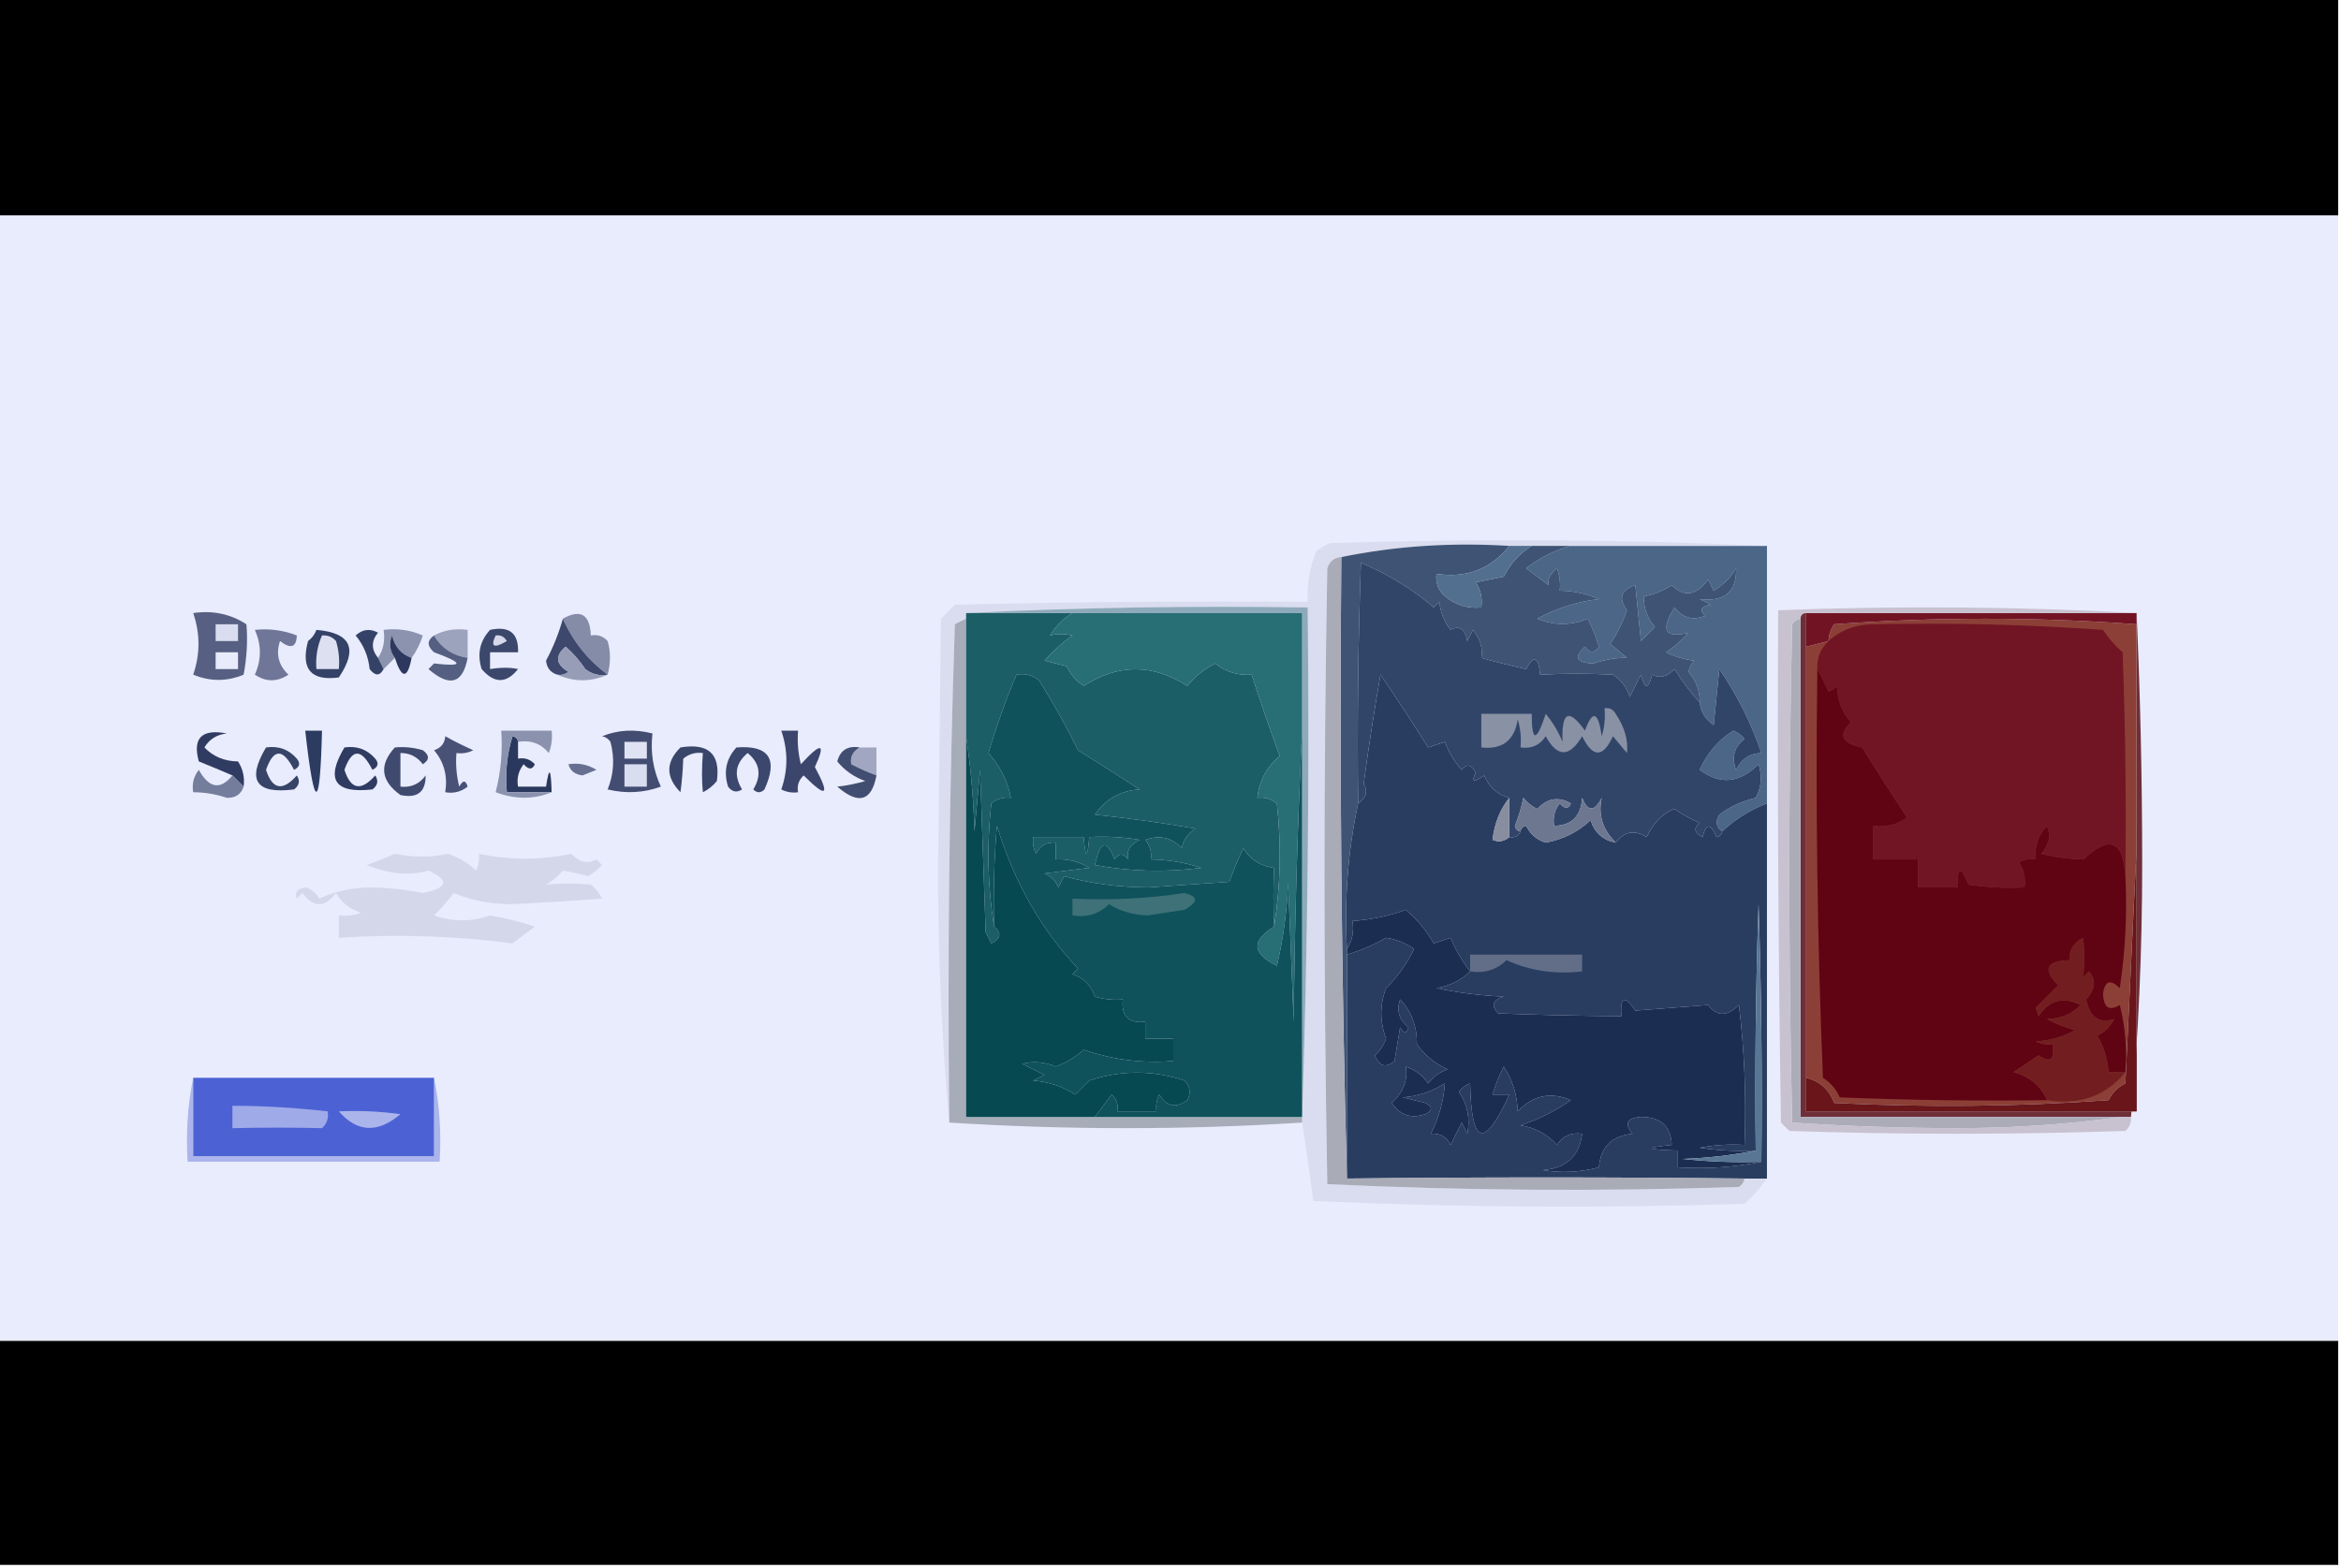 <?xml version="1.0" encoding="UTF-8"?>
<!DOCTYPE svg PUBLIC "-//W3C//DTD SVG 1.1//EN" "http://www.w3.org/Graphics/SVG/1.1/DTD/svg11.dtd">
<svg xmlns="http://www.w3.org/2000/svg" version="1.1" width="418px" height="280px" style="shape-rendering:geometricPrecision; text-rendering:geometricPrecision; image-rendering:optimizeQuality; fill-rule:evenodd; clip-rule:evenodd" xmlns:xlink="http://www.w3.org/1999/xlink">
<g><path style="opacity:1" fill="#000000" d="M -0.5,-0.5 C 138.833,-0.5 278.167,-0.5 417.5,-0.5C 417.5,12.5 417.5,25.5 417.5,38.5C 278.167,38.5 138.833,38.5 -0.5,38.5C -0.5,25.5 -0.5,12.5 -0.5,-0.5 Z"/></g>
<g><path style="opacity:1" fill="#e9ecfd" d="M -0.5,38.5 C 138.833,38.5 278.167,38.5 417.5,38.5C 417.5,105.5 417.5,172.5 417.5,239.5C 278.167,239.5 138.833,239.5 -0.5,239.5C -0.5,172.5 -0.5,105.5 -0.5,38.5 Z"/></g>
<g><path style="opacity:1" fill="#4b6687" d="M 280.5,97.5 C 292.167,97.5 303.833,97.5 315.5,97.5C 315.5,112.833 315.5,128.167 315.5,143.5C 312.497,144.666 309.83,146.333 307.5,148.5C 306.427,147.749 306.26,146.749 307,145.5C 308.916,144.072 311.083,143.072 313.5,142.5C 314.52,140.568 314.687,138.568 314,136.5C 310.621,139.878 307.121,140.212 303.5,137.5C 304.781,134.553 306.781,132.219 309.5,130.5C 310.308,130.808 310.975,131.308 311.5,132C 309.637,133.418 309.137,135.251 310,137.5C 310.908,135.561 312.408,134.561 314.5,134.5C 312.747,129.26 310.247,124.26 307,119.5C 306.667,122.833 306.333,126.167 306,129.5C 304.519,128.529 303.685,127.196 303.5,125.5C 303.551,123.43 302.885,121.597 301.5,120C 301.645,119.228 301.978,118.561 302.5,118C 300.744,117.798 299.078,117.298 297.5,116.5C 298.981,115.52 300.315,114.353 301.5,113C 297.266,114.076 296.433,112.576 299,108.5C 300.418,110.363 302.251,110.863 304.5,110C 303.366,108.984 303.699,108.317 305.5,108C 304.833,107.667 304.167,107.333 303.5,107C 307.945,107.542 310.112,105.709 310,101.5C 309,103.167 307.667,104.5 306,105.5C 305.667,104.833 305.333,104.167 305,103.5C 302.88,106.386 300.713,106.719 298.5,104.5C 296.944,105.547 295.277,106.214 293.5,106.5C 293.472,108.582 294.139,110.416 295.5,112C 294.667,112.833 293.833,113.667 293,114.5C 292.667,111.167 292.333,107.833 292,104.5C 289.432,105.38 288.932,106.88 290.5,109C 289.764,111.139 288.764,113.139 287.5,115C 288.5,115.833 289.5,116.667 290.5,117.5C 288.686,117.445 286.686,117.779 284.5,118.5C 281.435,118.382 280.935,117.382 283,115.5C 283.893,116.711 284.726,116.711 285.5,115.5C 284.985,113.775 284.318,112.108 283.5,110.5C 280.506,111.748 277.506,111.748 274.5,110.5C 277.93,108.634 281.597,107.468 285.5,107C 283.26,106.023 280.927,105.523 278.5,105.5C 278.657,104.127 278.49,102.793 278,101.5C 276.796,102.471 276.296,103.471 276.5,104.5C 275.167,103.5 273.833,102.5 272.5,101.5C 274.991,99.588 277.658,98.254 280.5,97.5 Z"/></g>
<g><path style="opacity:1" fill="#daddef" d="M 315.5,97.5 C 303.833,97.5 292.167,97.5 280.5,97.5C 278.167,97.5 275.833,97.5 273.5,97.5C 272.167,97.5 270.833,97.5 269.5,97.5C 259.111,96.859 249.111,97.526 239.5,99.5C 238.25,99.577 237.417,100.244 237,101.5C 236.333,138.167 236.333,174.833 237,211.5C 261.428,212.661 285.928,212.827 310.5,212C 311.056,211.617 311.389,211.117 311.5,210.5C 312.833,210.5 314.167,210.5 315.5,210.5C 314.375,212.129 313.041,213.629 311.5,215C 285.827,215.833 260.16,215.666 234.5,214.5C 233.883,209.701 233.216,205.034 232.5,200.5C 232.5,200.167 232.5,199.833 232.5,199.5C 233.498,169.338 233.831,139.005 233.5,108.5C 212.993,108.17 192.66,108.503 172.5,109.5C 172.5,109.833 172.5,110.167 172.5,110.5C 171.85,110.804 171.183,111.137 170.5,111.5C 169.5,141.159 169.167,170.826 169.5,200.5C 168.167,185.849 167.501,170.849 167.5,155.5C 167.667,140.5 167.833,125.5 168,110.5C 168.833,109.667 169.667,108.833 170.5,108C 191.497,107.5 212.497,107.333 233.5,107.5C 233.351,104.393 233.851,101.393 235,98.5C 235.75,97.874 236.584,97.374 237.5,97C 263.67,96.17 289.67,96.337 315.5,97.5 Z"/></g>
<g><path style="opacity:1" fill="#3f5475" d="M 269.5,97.5 C 266.215,101.634 261.882,103.301 256.5,102.5C 256.33,103.822 256.663,104.989 257.5,106C 259.441,107.903 261.774,108.736 264.5,108.5C 264.714,106.856 264.38,105.356 263.5,104C 265.167,103.667 266.833,103.333 268.5,103C 269.692,100.645 271.359,98.812 273.5,97.5C 275.833,97.5 278.167,97.5 280.5,97.5C 277.658,98.254 274.991,99.588 272.5,101.5C 273.833,102.5 275.167,103.5 276.5,104.5C 276.296,103.471 276.796,102.471 278,101.5C 278.49,102.793 278.657,104.127 278.5,105.5C 280.927,105.523 283.26,106.023 285.5,107C 281.597,107.468 277.93,108.634 274.5,110.5C 277.506,111.748 280.506,111.748 283.5,110.5C 284.318,112.108 284.985,113.775 285.5,115.5C 284.726,116.711 283.893,116.711 283,115.5C 280.935,117.382 281.435,118.382 284.5,118.5C 286.686,117.779 288.686,117.445 290.5,117.5C 289.5,116.667 288.5,115.833 287.5,115C 288.764,113.139 289.764,111.139 290.5,109C 288.932,106.88 289.432,105.38 292,104.5C 292.333,107.833 292.667,111.167 293,114.5C 293.833,113.667 294.667,112.833 295.5,112C 294.139,110.416 293.472,108.582 293.5,106.5C 295.277,106.214 296.944,105.547 298.5,104.5C 300.713,106.719 302.88,106.386 305,103.5C 305.333,104.167 305.667,104.833 306,105.5C 307.667,104.5 309,103.167 310,101.5C 310.112,105.709 307.945,107.542 303.5,107C 304.167,107.333 304.833,107.667 305.5,108C 303.699,108.317 303.366,108.984 304.5,110C 302.251,110.863 300.418,110.363 299,108.5C 296.433,112.576 297.266,114.076 301.5,113C 300.315,114.353 298.981,115.52 297.5,116.5C 299.078,117.298 300.744,117.798 302.5,118C 301.978,118.561 301.645,119.228 301.5,120C 302.885,121.597 303.551,123.43 303.5,125.5C 301.863,123.684 300.363,121.684 299,119.5C 297.676,120.88 296.343,121.214 295,120.5C 294.333,123.167 293.667,123.167 293,120.5C 292.333,121.833 291.667,123.167 291,124.5C 290.477,122.777 289.477,121.444 288,120.5C 283.664,120.276 279.331,120.276 275,120.5C 274.717,117.258 273.883,116.924 272.5,119.5C 269.823,118.926 267.157,118.259 264.5,117.5C 264.81,115.799 264.31,114.132 263,112.5C 262.667,113.167 262.333,113.833 262,114.5C 261.558,112.321 260.558,111.655 259,112.5C 257.883,111.051 257.216,109.384 257,107.5C 256.667,107.833 256.333,108.167 256,108.5C 252.404,105.359 248.071,102.692 243,100.5C 242.5,114.829 242.333,129.163 242.5,143.5C 240.688,152.011 240.021,160.678 240.5,169.5C 240.5,169.833 240.5,170.167 240.5,170.5C 240.5,183.833 240.5,197.167 240.5,210.5C 239.502,173.67 239.168,136.67 239.5,99.5C 249.111,97.526 259.111,96.859 269.5,97.5 Z"/></g>
<g><path style="opacity:1" fill="#526f8f" d="M 269.5,97.5 C 270.833,97.5 272.167,97.5 273.5,97.5C 271.359,98.812 269.692,100.645 268.5,103C 266.833,103.333 265.167,103.667 263.5,104C 264.38,105.356 264.714,106.856 264.5,108.5C 261.774,108.736 259.441,107.903 257.5,106C 256.663,104.989 256.33,103.822 256.5,102.5C 261.882,103.301 266.215,101.634 269.5,97.5 Z"/></g>
<g><path style="opacity:1" fill="#8c93af" d="M 73.5,117.5 C 71.665,116.878 70.498,115.544 70,113.5C 69.421,114.928 69.588,116.262 70.5,117.5C 69.833,118.167 69.167,118.833 68.5,119.5C 68.167,118.833 67.833,118.167 67.5,117.5C 68.451,116.081 68.784,114.415 68.5,112.5C 70.924,112.192 73.257,112.526 75.5,113.5C 75.006,115.026 74.339,116.359 73.5,117.5 Z"/></g>
<g><path style="opacity:1" fill="#a7acb9" d="M 172.5,110.5 C 172.5,117.5 172.5,124.5 172.5,131.5C 172.5,154.167 172.5,176.833 172.5,199.5C 180.167,199.5 187.833,199.5 195.5,199.5C 207.833,199.5 220.167,199.5 232.5,199.5C 232.5,199.833 232.5,200.167 232.5,200.5C 211.5,201.833 190.5,201.833 169.5,200.5C 169.167,170.826 169.5,141.159 170.5,111.5C 171.183,111.137 171.85,110.804 172.5,110.5 Z"/></g>
<g><path style="opacity:1" fill="#354267" d="M 56.5,112.5 C 62.643,113.026 63.976,115.86 60.5,121C 55.504,121.664 53.67,119.498 55,114.5C 55.717,113.956 56.217,113.289 56.5,112.5 Z"/></g>
<g><path style="opacity:1" fill="#354267" d="M 67.5,117.5 C 67.833,118.167 68.167,118.833 68.5,119.5C 67.811,120.774 66.977,120.774 66,119.5C 65.767,117.22 64.934,115.22 63.5,113.5C 64.723,112.386 66.056,112.219 67.5,113C 66.272,114.49 66.272,115.99 67.5,117.5 Z"/></g>
<g><path style="opacity:1" fill="#dde0f1" d="M 57.5,113.5 C 58.496,113.414 59.329,113.748 60,114.5C 60.493,116.134 60.66,117.801 60.5,119.5C 59.167,119.5 57.833,119.5 56.5,119.5C 56.325,117.379 56.659,115.379 57.5,113.5 Z"/></g>
<g><path style="opacity:1" fill="#9ca3bc" d="M 77.5,113.5 C 79.265,112.539 81.265,112.205 83.5,112.5C 83.5,114.167 83.5,115.833 83.5,117.5C 80.809,117.067 78.809,115.733 77.5,113.5 Z"/></g>
<g><path style="opacity:1" fill="#3b476b" d="M 87.5,112.5 C 90.95,111.756 92.616,113.09 92.5,116.5C 90.833,116.5 89.167,116.5 87.5,116.5C 87.5,117.5 87.5,118.5 87.5,119.5C 89.446,119.193 91.112,119.193 92.5,119.5C 90.423,122.119 88.257,122.119 86,119.5C 85.167,116.829 85.667,114.496 87.5,112.5 Z"/></g>
<g><path style="opacity:1" fill="#d5d8eb" d="M 88.5,113.5 C 89.376,113.369 90.043,113.702 90.5,114.5C 88.192,115.873 87.525,115.54 88.5,113.5 Z"/></g>
<g><path style="opacity:1" fill="#848ca8" d="M 100.5,110.5 C 103.676,108.727 105.343,109.727 105.5,113.5C 106.675,113.281 107.675,113.614 108.5,114.5C 109.053,116.384 109.053,118.384 108.5,120.5C 104.956,117.869 102.29,114.536 100.5,110.5 Z"/></g>
<g><path style="opacity:1" fill="#2e385f" d="M 73.5,117.5 C 72.754,121.31 71.754,121.31 70.5,117.5C 69.588,116.262 69.421,114.928 70,113.5C 70.498,115.544 71.665,116.878 73.5,117.5 Z"/></g>
<g><path style="opacity:1" fill="#1c5e66" d="M 172.5,109.5 C 178.833,109.5 185.167,109.5 191.5,109.5C 189.882,110.451 188.549,111.784 187.5,113.5C 188.664,113.165 189.997,113.165 191.5,113.5C 189.684,114.815 188.017,116.315 186.5,118C 187.833,118.333 189.167,118.667 190.5,119C 191.155,120.487 192.155,121.653 193.5,122.5C 199.651,118.551 205.818,118.551 212,122.5C 213.37,120.797 215.036,119.464 217,118.5C 218.879,120.013 221.046,120.679 223.5,120.5C 225.058,125.341 226.725,130.174 228.5,135C 226.185,136.986 224.852,139.486 224.5,142.5C 225.822,142.33 226.989,142.663 228,143.5C 228.822,151.012 228.655,158.345 227.5,165.5C 227.342,161.788 227.342,158.288 227.5,155C 225.075,154.707 223.242,153.541 222,151.5C 221.069,153.459 220.236,155.459 219.5,157.5C 214.667,157.833 209.833,158.167 205,158.5C 199.75,158.47 194.75,157.804 190,156.5C 189.667,157.167 189.333,157.833 189,158.5C 188.5,157.333 187.667,156.5 186.5,156C 189.167,155.667 191.833,155.333 194.5,155C 192.655,153.872 190.655,153.372 188.5,153.5C 188.5,152.5 188.5,151.5 188.5,150.5C 186.876,150.36 185.71,151.027 185,152.5C 184.517,151.552 184.351,150.552 184.5,149.5C 187.5,149.5 190.5,149.5 193.5,149.5C 193.833,153.5 194.167,153.5 194.5,149.5C 197.518,149.335 200.518,149.502 203.5,150C 201.726,150.881 201.06,152.047 201.5,153.5C 200.575,152.359 199.741,152.359 199,153.5C 197.619,149.812 196.452,150.145 195.5,154.5C 201.807,155.664 208.141,155.831 214.5,155C 211.568,154.047 208.568,153.547 205.5,153.5C 205.67,152.178 205.337,151.011 204.5,150C 207.063,149.082 209.23,149.582 211,151.5C 211.318,149.939 212.151,148.772 213.5,148C 207.549,146.968 201.549,146.135 195.5,145.5C 197.432,142.701 200.098,141.201 203.5,141C 199.807,138.627 196.141,136.294 192.5,134C 190.4,129.726 188.067,125.559 185.5,121.5C 184.311,120.571 182.978,120.238 181.5,120.5C 179.588,125.015 177.921,129.682 176.5,134.5C 178.584,136.845 179.917,139.511 180.5,142.5C 179.178,142.33 178.011,142.663 177,143.5C 176.178,151.012 176.345,158.345 177.5,165.5C 178.895,166.648 178.728,167.648 177,168.5C 176.667,167.833 176.333,167.167 176,166.5C 175.667,156.833 175.333,147.167 175,137.5C 174.667,141.167 174.333,144.833 174,148.5C 173.827,142.652 173.327,136.985 172.5,131.5C 172.5,124.5 172.5,117.5 172.5,110.5C 172.5,110.167 172.5,109.833 172.5,109.5 Z"/></g>
<g><path style="opacity:1" fill="#576082" d="M 34.5,109.5 C 38.007,108.994 41.174,109.66 44,111.5C 44.247,114.395 44.08,117.395 43.5,120.5C 40.506,121.748 37.506,121.748 34.5,120.5C 35.751,116.836 35.751,113.169 34.5,109.5 Z"/></g>
<g><path style="opacity:1" fill="#e8ebfb" d="M 38.5,116.5 C 39.833,116.5 41.167,116.5 42.5,116.5C 42.5,117.5 42.5,118.5 42.5,119.5C 41.167,119.5 39.833,119.5 38.5,119.5C 38.5,118.5 38.5,117.5 38.5,116.5 Z"/></g>
<g><path style="opacity:1" fill="#d9ddef" d="M 38.5,111.5 C 39.833,111.5 41.167,111.5 42.5,111.5C 42.5,112.5 42.5,113.5 42.5,114.5C 41.167,114.5 39.833,114.5 38.5,114.5C 38.5,113.5 38.5,112.5 38.5,111.5 Z"/></g>
<g><path style="opacity:1" fill="#3d486c" d="M 100.5,110.5 C 102.29,114.536 104.956,117.869 108.5,120.5C 107.022,120.762 105.689,120.429 104.5,119.5C 103.52,118.019 102.353,116.685 101,115.5C 99.049,117.137 99.216,118.637 101.5,120C 100.906,120.464 100.239,120.631 99.5,120.5C 98.305,120.134 97.639,119.301 97.5,118C 98.811,115.538 99.811,113.038 100.5,110.5 Z"/></g>
<g><path style="opacity:1" fill="#979db7" d="M 108.5,120.5 C 105.5,121.833 102.5,121.833 99.5,120.5C 100.239,120.631 100.906,120.464 101.5,120C 99.216,118.637 99.049,117.137 101,115.5C 102.353,116.685 103.52,118.019 104.5,119.5C 105.689,120.429 107.022,120.762 108.5,120.5 Z"/></g>
<g><path style="opacity:1" fill="#6f7697" d="M 45.5,112.5 C 48.119,112.232 50.619,112.565 53,113.5C 52.919,115.638 51.919,115.971 50,114.5C 49.221,116.807 49.721,118.807 51.5,120.5C 49.5,121.833 47.5,121.833 45.5,120.5C 46.703,117.84 46.703,115.173 45.5,112.5 Z"/></g>
<g><path style="opacity:1" fill="#555f81" d="M 77.5,113.5 C 78.809,115.733 80.809,117.067 83.5,117.5C 82.633,122.12 80.299,122.786 76.5,119.5C 76.833,119.167 77.167,118.833 77.5,118.5C 82.838,119.13 82.838,118.464 77.5,116.5C 76.224,115.386 76.224,114.386 77.5,113.5 Z"/></g>
<g><path style="opacity:1" fill="#293d60" d="M 269.5,142.5 C 267.846,144.56 266.846,147.06 266.5,150C 267.577,150.47 268.577,150.303 269.5,149.5C 270.492,149.672 271.158,149.338 271.5,148.5C 271.56,147.957 271.893,147.624 272.5,147.5C 273.249,149.012 274.416,150.012 276,150.5C 279.12,149.915 281.787,148.581 284,146.5C 284.748,148.751 286.248,150.084 288.5,150.5C 290.023,148.49 291.856,148.156 294,149.5C 295.341,146.813 297.007,145.147 299,144.5C 300.419,145.46 301.919,146.293 303.5,147C 302.346,147.914 302.513,148.747 304,149.5C 304.626,147.009 305.459,147.009 306.5,149.5C 307.107,149.376 307.44,149.043 307.5,148.5C 309.83,146.333 312.497,144.666 315.5,143.5C 315.5,165.833 315.5,188.167 315.5,210.5C 314.167,210.5 312.833,210.5 311.5,210.5C 287.917,210.235 264.25,210.235 240.5,210.5C 240.5,197.167 240.5,183.833 240.5,170.5C 242.963,169.767 245.297,168.767 247.5,167.5C 249.33,167.776 250.997,168.443 252.5,169.5C 251.221,172.112 249.555,174.445 247.5,176.5C 246.351,179.478 246.351,182.478 247.5,185.5C 247.081,186.672 246.415,187.672 245.5,188.5C 246.289,190.488 247.455,190.821 249,189.5C 249.333,187.5 249.667,185.5 250,183.5C 250.654,184.696 251.154,184.696 251.5,183.5C 249.816,182.146 249.316,180.479 250,178.5C 252.046,180.7 253.046,183.367 253,186.5C 254.423,188.504 256.256,190.004 258.5,191C 257.069,191.465 255.903,192.299 255,193.5C 254.009,192.061 252.676,191.061 251,190.5C 251.423,192.876 250.589,195.043 248.5,197C 249.967,199.186 251.967,199.852 254.5,199C 255.833,198.333 255.833,197.667 254.5,197C 253.167,196.667 251.833,196.333 250.5,196C 253.119,195.816 255.619,194.983 258,193.5C 257.764,196.646 256.931,199.646 255.5,202.5C 257.124,202.36 258.29,203.027 259,204.5C 259.667,203.167 260.333,201.833 261,200.5C 261.333,201.167 261.667,201.833 262,202.5C 262.537,199.813 262.037,197.313 260.5,195C 261.025,194.308 261.692,193.808 262.5,193.5C 262.716,204.629 265.049,205.295 269.5,195.5C 268.5,195.5 267.5,195.5 266.5,195.5C 267.015,193.775 267.682,192.108 268.5,190.5C 270.071,192.882 270.904,195.549 271,198.5C 273.709,195.632 276.876,194.965 280.5,196.5C 277.693,198.446 274.693,199.946 271.5,201C 274.133,201.423 276.299,202.59 278,204.5C 279.049,202.893 280.549,202.227 282.5,202.5C 282.015,206.481 279.681,208.648 275.5,209C 278.868,209.543 282.201,209.376 285.5,208.5C 285.78,204.887 287.78,202.887 291.5,202.5C 289.973,200.67 290.473,199.67 293,199.5C 296.515,199.484 298.349,201.15 298.5,204.5C 293.5,205.003 293.833,205.336 299.5,205.5C 299.5,206.5 299.5,207.5 299.5,208.5C 304.695,208.821 309.695,208.487 314.5,207.5C 314.667,192.163 314.5,176.83 314,161.5C 313.5,176.163 313.333,190.83 313.5,205.5C 310.15,205.665 306.817,205.498 303.5,205C 306.146,204.503 308.813,204.336 311.5,204.5C 311.831,196.14 311.498,187.807 310.5,179.5C 308.405,181.589 306.572,181.589 305,179.5C 300.667,179.833 296.333,180.167 292,180.5C 290.092,177.668 289.259,178.001 289.5,181.5C 282.152,181.449 274.818,181.283 267.5,181C 266.185,179.605 266.519,178.605 268.5,178C 264.459,177.827 260.459,177.327 256.5,176.5C 258.975,176.036 260.975,175.036 262.5,173.5C 261.108,171.727 259.941,169.727 259,167.5C 258,167.833 257,168.167 256,168.5C 254.68,166.183 253.014,164.183 251,162.5C 248.219,163.555 245.052,164.221 241.5,164.5C 241.784,166.415 241.451,168.081 240.5,169.5C 240.021,160.678 240.688,152.011 242.5,143.5C 243.954,142.48 244.287,141.313 243.5,140C 244.317,133.77 245.317,127.27 246.5,120.5C 249.425,124.774 252.258,129.107 255,133.5C 256,133.167 257,132.833 258,132.5C 258.684,134.359 259.684,136.026 261,137.5C 261.914,136.346 262.747,136.513 263.5,138C 262.66,139.666 263.16,139.833 265,138.5C 265.907,140.609 267.407,141.942 269.5,142.5 Z"/></g>
<g><path style="opacity:1" fill="#8eaaba" d="M 172.5,109.5 C 192.66,108.503 212.993,108.17 233.5,108.5C 233.831,139.005 233.498,169.338 232.5,199.5C 232.5,176.5 232.5,153.5 232.5,130.5C 232.5,123.5 232.5,116.5 232.5,109.5C 218.833,109.5 205.167,109.5 191.5,109.5C 185.167,109.5 178.833,109.5 172.5,109.5 Z"/></g>
<g><path style="opacity:1" fill="#2c3c61" d="M 54.5,130.5 C 55.5,130.5 56.5,130.5 57.5,130.5C 57.137,145.059 56.137,145.059 54.5,130.5 Z"/></g>
<g><path style="opacity:1" fill="#29385c" d="M 92.5,132.5 C 92.5,133.5 92.5,134.5 92.5,135.5C 93.675,135.281 94.675,135.614 95.5,136.5C 95.062,137.506 94.396,137.506 93.5,136.5C 92.571,137.689 92.238,139.022 92.5,140.5C 94.167,140.5 95.833,140.5 97.5,140.5C 98.045,136.828 98.378,137.162 98.5,141.5C 95.833,141.5 93.167,141.5 90.5,141.5C 90.18,138.102 90.513,134.768 91.5,131.5C 92.107,131.624 92.44,131.957 92.5,132.5 Z"/></g>
<g><path style="opacity:1" fill="#424d71" d="M 107.5,131.5 C 110.304,130.362 113.304,130.195 116.5,131C 116.114,134.345 116.614,137.511 118,140.5C 114.927,141.617 111.76,141.784 108.5,141C 109.61,138.263 109.777,135.429 109,132.5C 108.617,131.944 108.117,131.611 107.5,131.5 Z"/></g>
<g><path style="opacity:1" fill="#314569" d="M 303.5,125.5 C 303.685,127.196 304.519,128.529 306,129.5C 306.333,126.167 306.667,122.833 307,119.5C 310.247,124.26 312.747,129.26 314.5,134.5C 312.408,134.561 310.908,135.561 310,137.5C 309.137,135.251 309.637,133.418 311.5,132C 310.975,131.308 310.308,130.808 309.5,130.5C 306.781,132.219 304.781,134.553 303.5,137.5C 307.121,140.212 310.621,139.878 314,136.5C 314.687,138.568 314.52,140.568 313.5,142.5C 311.083,143.072 308.916,144.072 307,145.5C 306.26,146.749 306.427,147.749 307.5,148.5C 307.44,149.043 307.107,149.376 306.5,149.5C 305.459,147.009 304.626,147.009 304,149.5C 302.513,148.747 302.346,147.914 303.5,147C 301.919,146.293 300.419,145.46 299,144.5C 297.007,145.147 295.341,146.813 294,149.5C 291.856,148.156 290.023,148.49 288.5,150.5C 286.148,148.171 285.315,145.505 286,142.5C 284.684,145.028 283.517,145.028 282.5,142.5C 282.302,145.785 280.635,147.452 277.5,147.5C 277.238,146.022 277.571,144.689 278.5,143.5C 279.396,144.506 280.062,144.506 280.5,143.5C 278.276,142.22 276.276,142.553 274.5,144.5C 273.522,144.023 272.689,143.357 272,142.5C 271.654,144.218 271.154,145.885 270.5,147.5C 270.624,148.107 270.957,148.44 271.5,148.5C 271.158,149.338 270.492,149.672 269.5,149.5C 269.5,147.167 269.5,144.833 269.5,142.5C 267.407,141.942 265.907,140.609 265,138.5C 263.16,139.833 262.66,139.666 263.5,138C 262.747,136.513 261.914,136.346 261,137.5C 259.684,136.026 258.684,134.359 258,132.5C 257,132.833 256,133.167 255,133.5C 252.258,129.107 249.425,124.774 246.5,120.5C 245.317,127.27 244.317,133.77 243.5,140C 244.287,141.313 243.954,142.48 242.5,143.5C 242.333,129.163 242.5,114.829 243,100.5C 248.071,102.692 252.404,105.359 256,108.5C 256.333,108.167 256.667,107.833 257,107.5C 257.216,109.384 257.883,111.051 259,112.5C 260.558,111.655 261.558,112.321 262,114.5C 262.333,113.833 262.667,113.167 263,112.5C 264.31,114.132 264.81,115.799 264.5,117.5C 267.157,118.259 269.823,118.926 272.5,119.5C 273.883,116.924 274.717,117.258 275,120.5C 279.331,120.276 283.664,120.276 288,120.5C 289.477,121.444 290.477,122.777 291,124.5C 291.667,123.167 292.333,121.833 293,120.5C 293.667,123.167 294.333,123.167 295,120.5C 296.343,121.214 297.676,120.88 299,119.5C 300.363,121.684 301.863,123.684 303.5,125.5 Z"/></g>
<g><path style="opacity:1" fill="#8991a4" d="M 286.5,126.5 C 287.376,126.369 288.043,126.702 288.5,127.5C 290.097,129.906 290.764,132.239 290.5,134.5C 289.667,133.5 288.833,132.5 288,131.5C 286.234,135.378 284.401,135.378 282.5,131.5C 280.233,135.307 278.066,135.307 276,131.5C 274.951,133.107 273.451,133.773 271.5,133.5C 271.66,131.801 271.494,130.134 271,128.5C 270.418,132.251 268.251,133.918 264.5,133.5C 264.5,131.5 264.5,129.5 264.5,127.5C 267.5,127.5 270.5,127.5 273.5,127.5C 273.497,132.592 274.33,132.592 276,127.5C 277.252,129.001 278.252,130.668 279,132.5C 278.786,127.103 280.119,126.436 283,130.5C 284.377,126.735 285.377,127.068 286,131.5C 286.494,129.866 286.66,128.199 286.5,126.5 Z"/></g>
<g><path style="opacity:1" fill="#495276" d="M 79.5,131.5 C 81.084,132.382 82.751,133.215 84.5,134C 83.552,134.483 82.552,134.649 81.5,134.5C 81.338,136.527 81.504,138.527 82,140.5C 82.654,139.304 83.154,139.304 83.5,140.5C 82.311,141.429 80.978,141.762 79.5,141.5C 79.958,138.606 79.291,136.106 77.5,134C 78.756,133.583 79.423,132.75 79.5,131.5 Z"/></g>
<g><path style="opacity:1" fill="#dfe3f4" d="M 111.5,132.5 C 112.833,132.5 114.167,132.5 115.5,132.5C 115.5,133.5 115.5,134.5 115.5,135.5C 114.167,135.5 112.833,135.5 111.5,135.5C 111.5,134.5 111.5,133.5 111.5,132.5 Z"/></g>
<g><path style="opacity:1" fill="#303b61" d="M 43.5,140.5 C 42.833,139.833 42.167,139.167 41.5,138.5C 39.611,137.678 37.611,136.845 35.5,136C 34.35,131.814 36.017,130.148 40.5,131C 38.714,131.196 37.38,132.029 36.5,133.5C 38.059,135.131 40.059,135.964 42.5,136C 43.38,137.356 43.714,138.856 43.5,140.5 Z"/></g>
<g><path style="opacity:1" fill="#3b476c" d="M 131.5,133.5 C 137.313,133.062 138.98,135.562 136.5,141C 135.833,141.667 135.167,141.667 134.5,141C 136.028,138.482 135.694,136.315 133.5,134.5C 131.306,136.315 130.972,138.482 132.5,141C 131.551,141.617 130.718,141.451 130,140.5C 129.167,137.829 129.667,135.496 131.5,133.5 Z"/></g>
<g><path style="opacity:1" fill="#a1a7c0" d="M 153.5,133.5 C 154.5,133.5 155.5,133.5 156.5,133.5C 156.5,135.167 156.5,136.833 156.5,138.5C 154.97,137.933 153.47,137.267 152,136.5C 151.761,135.212 152.261,134.212 153.5,133.5 Z"/></g>
<g><path style="opacity:1" fill="#374468" d="M 47.5,133.5 C 49.722,133.178 51.556,133.845 53,135.5C 53.688,136.332 53.521,136.998 52.5,137.5C 50.529,133.638 48.863,133.638 47.5,137.5C 48.635,141.039 50.468,141.372 53,138.5C 53.617,139.449 53.451,140.282 52.5,141C 45.683,141.861 44.016,139.361 47.5,133.5 Z"/></g>
<g><path style="opacity:1" fill="#666f90" d="M 101.5,136.5 C 103.288,136.215 104.955,136.548 106.5,137.5C 105.667,137.833 104.833,138.167 104,138.5C 102.624,138.316 101.791,137.649 101.5,136.5 Z"/></g>
<g><path style="opacity:1" fill="#3c466c" d="M 139.5,130.5 C 140.5,130.5 141.5,130.5 142.5,130.5C 142.338,132.527 142.505,134.527 143,136.5C 146.673,132.496 147.507,132.663 145.5,137C 148.267,142.116 147.6,142.616 143.5,138.5C 142.614,139.325 142.281,140.325 142.5,141.5C 141.448,141.649 140.448,141.483 139.5,141C 140.717,137.534 140.717,134.034 139.5,130.5 Z"/></g>
<g><path style="opacity:1" fill="#2f3b61" d="M 61.5,133.5 C 63.722,133.178 65.556,133.845 67,135.5C 67.688,136.332 67.521,136.998 66.5,137.5C 64.529,133.638 62.863,133.638 61.5,137.5C 62.635,141.039 64.468,141.372 67,138.5C 67.617,139.449 67.451,140.282 66.5,141C 59.745,141.756 58.078,139.256 61.5,133.5 Z"/></g>
<g><path style="opacity:1" fill="#424e71" d="M 153.5,133.5 C 152.261,134.212 151.761,135.212 152,136.5C 153.47,137.267 154.97,137.933 156.5,138.5C 155.633,143.12 153.299,143.786 149.5,140.5C 151.117,140.331 152.784,139.997 154.5,139.5C 152.483,138.781 150.817,137.614 149.5,136C 150.032,133.98 151.365,133.147 153.5,133.5 Z"/></g>
<g><path style="opacity:1" fill="#404a6e" d="M 70.5,133.5 C 72.199,133.34 73.866,133.506 75.5,134C 76.711,134.893 76.711,135.726 75.5,136.5C 74.476,135.147 73.143,134.48 71.5,134.5C 71.5,136.5 71.5,138.5 71.5,140.5C 73.39,140.703 74.89,140.037 76,138.5C 76.022,141.47 74.522,142.636 71.5,142C 67.986,139.468 67.653,136.635 70.5,133.5 Z"/></g>
<g><path style="opacity:1" fill="#d8ddef" d="M 111.5,136.5 C 112.833,136.5 114.167,136.5 115.5,136.5C 115.5,137.833 115.5,139.167 115.5,140.5C 114.167,140.5 112.833,140.5 111.5,140.5C 111.5,139.167 111.5,137.833 111.5,136.5 Z"/></g>
<g><path style="opacity:1" fill="#276e75" d="M 191.5,109.5 C 205.167,109.5 218.833,109.5 232.5,109.5C 232.5,116.5 232.5,123.5 232.5,130.5C 231.668,147.662 231.168,164.995 231,182.5C 230.667,174.167 230.333,165.833 230,157.5C 229.827,162.584 229.161,167.584 228,172.5C 223.547,170.345 223.38,168.012 227.5,165.5C 228.655,158.345 228.822,151.012 228,143.5C 226.989,142.663 225.822,142.33 224.5,142.5C 224.852,139.486 226.185,136.986 228.5,135C 226.725,130.174 225.058,125.341 223.5,120.5C 221.046,120.679 218.879,120.013 217,118.5C 215.036,119.464 213.37,120.797 212,122.5C 205.818,118.551 199.651,118.551 193.5,122.5C 192.155,121.653 191.155,120.487 190.5,119C 189.167,118.667 187.833,118.333 186.5,118C 188.017,116.315 189.684,114.815 191.5,113.5C 189.997,113.165 188.664,113.165 187.5,113.5C 188.549,111.784 189.882,110.451 191.5,109.5 Z"/></g>
<g><path style="opacity:1" fill="#394569" d="M 121.5,133.5 C 126.501,132.671 128.668,134.671 128,139.5C 127.311,140.357 126.478,141.023 125.5,141.5C 125.295,139.448 125.295,137.114 125.5,134.5C 124.178,134.33 123.011,134.663 122,135.5C 121.922,137.657 121.755,139.657 121.5,141.5C 118.848,138.799 118.848,136.132 121.5,133.5 Z"/></g>
<g><path style="opacity:1" fill="#747d9c" d="M 41.5,138.5 C 42.167,139.167 42.833,139.833 43.5,140.5C 43.038,141.88 42.038,142.547 40.5,142.5C 38.547,141.844 36.547,141.511 34.5,141.5C 34.238,140.022 34.571,138.689 35.5,137.5C 37.34,140.811 39.34,141.144 41.5,138.5 Z"/></g>
<g><path style="opacity:1" fill="#8a92ae" d="M 92.5,132.5 C 92.44,131.957 92.107,131.624 91.5,131.5C 90.513,134.768 90.18,138.102 90.5,141.5C 93.167,141.5 95.833,141.5 98.5,141.5C 95.313,142.806 91.98,142.806 88.5,141.5C 89.426,137.906 89.759,134.24 89.5,130.5C 92.5,130.5 95.5,130.5 98.5,130.5C 98.657,131.873 98.49,133.207 98,134.5C 96.599,132.808 94.766,132.141 92.5,132.5 Z"/></g>
<g><path style="opacity:1" fill="#0f525b" d="M 227.5,165.5 C 223.38,168.012 223.547,170.345 228,172.5C 229.161,167.584 229.827,162.584 230,157.5C 230.333,165.833 230.667,174.167 231,182.5C 231.168,164.995 231.668,147.662 232.5,130.5C 232.5,153.5 232.5,176.5 232.5,199.5C 220.167,199.5 207.833,199.5 195.5,199.5C 196.476,198.185 197.476,196.852 198.5,195.5C 199.386,196.325 199.719,197.325 199.5,198.5C 201.833,198.5 204.167,198.5 206.5,198.5C 206.351,197.448 206.517,196.448 207,195.5C 208.312,197.658 209.978,197.991 212,196.5C 212.684,195.216 212.517,194.049 211.5,193C 205.823,191.108 200.157,191.108 194.5,193C 193.667,193.833 192.833,194.667 192,195.5C 189.734,194.044 187.234,193.21 184.5,193C 185.167,192.667 185.833,192.333 186.5,192C 185.167,191.333 183.833,190.667 182.5,190C 184.527,189.502 186.527,189.669 188.5,190.5C 190.347,189.814 192.014,188.814 193.5,187.5C 198.668,189.286 204.002,189.952 209.5,189.5C 209.5,188.167 209.5,186.833 209.5,185.5C 207.833,185.5 206.167,185.5 204.5,185.5C 204.5,184.5 204.5,183.5 204.5,182.5C 201.5,182.833 200.167,181.5 200.5,178.5C 198.801,178.66 197.134,178.494 195.5,178C 194.833,176 193.5,174.667 191.5,174C 191.833,173.667 192.167,173.333 192.5,173C 185.918,166.063 181.085,157.563 178,147.5C 177.501,153.491 177.334,159.491 177.5,165.5C 176.345,158.345 176.178,151.012 177,143.5C 178.011,142.663 179.178,142.33 180.5,142.5C 179.917,139.511 178.584,136.845 176.5,134.5C 177.921,129.682 179.588,125.015 181.5,120.5C 182.978,120.238 184.311,120.571 185.5,121.5C 188.067,125.559 190.4,129.726 192.5,134C 196.141,136.294 199.807,138.627 203.5,141C 200.098,141.201 197.432,142.701 195.5,145.5C 201.549,146.135 207.549,146.968 213.5,148C 212.151,148.772 211.318,149.939 211,151.5C 209.23,149.582 207.063,149.082 204.5,150C 205.337,151.011 205.67,152.178 205.5,153.5C 208.568,153.547 211.568,154.047 214.5,155C 208.141,155.831 201.807,155.664 195.5,154.5C 196.452,150.145 197.619,149.812 199,153.5C 199.741,152.359 200.575,152.359 201.5,153.5C 201.06,152.047 201.726,150.881 203.5,150C 200.518,149.502 197.518,149.335 194.5,149.5C 194.167,153.5 193.833,153.5 193.5,149.5C 190.5,149.5 187.5,149.5 184.5,149.5C 184.351,150.552 184.517,151.552 185,152.5C 185.71,151.027 186.876,150.36 188.5,150.5C 188.5,151.5 188.5,152.5 188.5,153.5C 190.655,153.372 192.655,153.872 194.5,155C 191.833,155.333 189.167,155.667 186.5,156C 187.667,156.5 188.5,157.333 189,158.5C 189.333,157.833 189.667,157.167 190,156.5C 194.75,157.804 199.75,158.47 205,158.5C 209.833,158.167 214.667,157.833 219.5,157.5C 220.236,155.459 221.069,153.459 222,151.5C 223.242,153.541 225.075,154.707 227.5,155C 227.342,158.288 227.342,161.788 227.5,165.5 Z"/></g>
<g><path style="opacity:1" fill="#888ea0" d="M 269.5,142.5 C 269.5,144.833 269.5,147.167 269.5,149.5C 268.577,150.303 267.577,150.47 266.5,150C 266.846,147.06 267.846,144.56 269.5,142.5 Z"/></g>
<g><path style="opacity:1" fill="#6d7790" d="M 288.5,150.5 C 286.248,150.084 284.748,148.751 284,146.5C 281.787,148.581 279.12,149.915 276,150.5C 274.416,150.012 273.249,149.012 272.5,147.5C 271.893,147.624 271.56,147.957 271.5,148.5C 270.957,148.44 270.624,148.107 270.5,147.5C 271.154,145.885 271.654,144.218 272,142.5C 272.689,143.357 273.522,144.023 274.5,144.5C 276.276,142.553 278.276,142.22 280.5,143.5C 280.062,144.506 279.396,144.506 278.5,143.5C 277.571,144.689 277.238,146.022 277.5,147.5C 280.635,147.452 282.302,145.785 282.5,142.5C 283.517,145.028 284.684,145.028 286,142.5C 285.315,145.505 286.148,148.171 288.5,150.5 Z"/></g>
<g><path style="opacity:1" fill="#d4d7ea" d="M 70.5,152.5 C 73.836,153.168 77.003,153.168 80,152.5C 81.892,153.13 83.559,154.13 85,155.5C 85.483,154.552 85.65,153.552 85.5,152.5C 91.053,153.648 96.553,153.648 102,152.5C 103.439,154.014 104.939,154.347 106.5,153.5C 106.833,153.833 107.167,154.167 107.5,154.5C 106.758,155.287 105.925,155.953 105,156.5C 103.467,156.056 101.967,155.723 100.5,155.5C 99.646,156.522 98.646,157.355 97.5,158C 100.133,157.747 102.8,157.747 105.5,158C 106.357,158.689 107.023,159.522 107.5,160.5C 102.159,160.914 96.659,161.247 91,161.5C 87.397,161.45 84.064,160.783 81,159.5C 79.933,160.943 78.766,162.276 77.5,163.5C 80.818,164.67 84.151,164.67 87.5,163.5C 90.222,163.954 92.889,164.62 95.5,165.5C 94.167,166.5 92.833,167.5 91.5,168.5C 81.183,167.15 70.849,166.816 60.5,167.5C 60.5,166.167 60.5,164.833 60.5,163.5C 61.873,163.657 63.207,163.49 64.5,163C 62.508,162.426 61.008,161.259 60,159.5C 58,162.167 56,162.167 54,159.5C 53.667,159.833 53.333,160.167 53,160.5C 52.568,159.4 53.068,158.733 54.5,158.5C 55.647,158.818 56.481,159.484 57,160.5C 59.724,159.224 62.724,158.558 66,158.5C 69.221,158.541 72.388,158.875 75.5,159.5C 80.008,158.586 80.341,157.253 76.5,155.5C 73.113,156.467 69.447,156.134 65.5,154.5C 67.291,153.83 68.958,153.163 70.5,152.5 Z"/></g>
<g><path style="opacity:1" fill="#3f7179" d="M 211.5,159.5 C 213.977,160.12 213.977,161.12 211.5,162.5C 209.333,162.833 207.167,163.167 205,163.5C 202.375,163.419 200.041,162.752 198,161.5C 196.246,163.25 194.079,163.917 191.5,163.5C 191.5,162.5 191.5,161.5 191.5,160.5C 198.354,160.824 205.021,160.491 211.5,159.5 Z"/></g>
<g><path style="opacity:1" fill="#1b2e52" d="M 262.5,173.5 C 260.975,175.036 258.975,176.036 256.5,176.5C 260.459,177.327 264.459,177.827 268.5,178C 266.519,178.605 266.185,179.605 267.5,181C 274.818,181.283 282.152,181.449 289.5,181.5C 289.259,178.001 290.092,177.668 292,180.5C 296.333,180.167 300.667,179.833 305,179.5C 306.572,181.589 308.405,181.589 310.5,179.5C 311.498,187.807 311.831,196.14 311.5,204.5C 308.813,204.336 306.146,204.503 303.5,205C 306.817,205.498 310.15,205.665 313.5,205.5C 309.353,206.325 305.019,206.825 300.5,207C 305.155,207.499 309.821,207.666 314.5,207.5C 309.695,208.487 304.695,208.821 299.5,208.5C 299.5,207.5 299.5,206.5 299.5,205.5C 293.833,205.336 293.5,205.003 298.5,204.5C 298.349,201.15 296.515,199.484 293,199.5C 290.473,199.67 289.973,200.67 291.5,202.5C 287.78,202.887 285.78,204.887 285.5,208.5C 282.201,209.376 278.868,209.543 275.5,209C 279.681,208.648 282.015,206.481 282.5,202.5C 280.549,202.227 279.049,202.893 278,204.5C 276.299,202.59 274.133,201.423 271.5,201C 274.693,199.946 277.693,198.446 280.5,196.5C 276.876,194.965 273.709,195.632 271,198.5C 270.904,195.549 270.071,192.882 268.5,190.5C 267.682,192.108 267.015,193.775 266.5,195.5C 267.5,195.5 268.5,195.5 269.5,195.5C 265.049,205.295 262.716,204.629 262.5,193.5C 261.692,193.808 261.025,194.308 260.5,195C 262.037,197.313 262.537,199.813 262,202.5C 261.667,201.833 261.333,201.167 261,200.5C 260.333,201.833 259.667,203.167 259,204.5C 258.29,203.027 257.124,202.36 255.5,202.5C 256.931,199.646 257.764,196.646 258,193.5C 255.619,194.983 253.119,195.816 250.5,196C 251.833,196.333 253.167,196.667 254.5,197C 255.833,197.667 255.833,198.333 254.5,199C 251.967,199.852 249.967,199.186 248.5,197C 250.589,195.043 251.423,192.876 251,190.5C 252.676,191.061 254.009,192.061 255,193.5C 255.903,192.299 257.069,191.465 258.5,191C 256.256,190.004 254.423,188.504 253,186.5C 253.046,183.367 252.046,180.7 250,178.5C 249.316,180.479 249.816,182.146 251.5,183.5C 251.154,184.696 250.654,184.696 250,183.5C 249.667,185.5 249.333,187.5 249,189.5C 247.455,190.821 246.289,190.488 245.5,188.5C 246.415,187.672 247.081,186.672 247.5,185.5C 246.351,182.478 246.351,179.478 247.5,176.5C 249.555,174.445 251.221,172.112 252.5,169.5C 250.997,168.443 249.33,167.776 247.5,167.5C 245.297,168.767 242.963,169.767 240.5,170.5C 240.5,170.167 240.5,169.833 240.5,169.5C 241.451,168.081 241.784,166.415 241.5,164.5C 245.052,164.221 248.219,163.555 251,162.5C 253.014,164.183 254.68,166.183 256,168.5C 257,168.167 258,167.833 259,167.5C 259.941,169.727 261.108,171.727 262.5,173.5 Z"/></g>
<g><path style="opacity:1" fill="#074951" d="M 172.5,131.5 C 173.327,136.985 173.827,142.652 174,148.5C 174.333,144.833 174.667,141.167 175,137.5C 175.333,147.167 175.667,156.833 176,166.5C 176.333,167.167 176.667,167.833 177,168.5C 178.728,167.648 178.895,166.648 177.5,165.5C 177.334,159.491 177.501,153.491 178,147.5C 181.085,157.563 185.918,166.063 192.5,173C 192.167,173.333 191.833,173.667 191.5,174C 193.5,174.667 194.833,176 195.5,178C 197.134,178.494 198.801,178.66 200.5,178.5C 200.167,181.5 201.5,182.833 204.5,182.5C 204.5,183.5 204.5,184.5 204.5,185.5C 206.167,185.5 207.833,185.5 209.5,185.5C 209.5,186.833 209.5,188.167 209.5,189.5C 204.002,189.952 198.668,189.286 193.5,187.5C 192.014,188.814 190.347,189.814 188.5,190.5C 186.527,189.669 184.527,189.502 182.5,190C 183.833,190.667 185.167,191.333 186.5,192C 185.833,192.333 185.167,192.667 184.5,193C 187.234,193.21 189.734,194.044 192,195.5C 192.833,194.667 193.667,193.833 194.5,193C 200.157,191.108 205.823,191.108 211.5,193C 212.517,194.049 212.684,195.216 212,196.5C 209.978,197.991 208.312,197.658 207,195.5C 206.517,196.448 206.351,197.448 206.5,198.5C 204.167,198.5 201.833,198.5 199.5,198.5C 199.719,197.325 199.386,196.325 198.5,195.5C 197.476,196.852 196.476,198.185 195.5,199.5C 187.833,199.5 180.167,199.5 172.5,199.5C 172.5,176.833 172.5,154.167 172.5,131.5 Z"/></g>
<g><path style="opacity:1" fill="#6e2f39" d="M 322.5,109.5 C 322.5,111.5 322.5,113.5 322.5,115.5C 322.5,141.167 322.5,166.833 322.5,192.5C 322.5,194.5 322.5,196.5 322.5,198.5C 342.167,198.5 361.833,198.5 381.5,198.5C 381.5,182.833 381.5,167.167 381.5,151.5C 381.5,138.167 381.5,124.833 381.5,111.5C 381.5,110.833 381.5,110.167 381.5,109.5C 382.167,124.33 382.5,139.33 382.5,154.5C 382.499,169.849 381.833,184.849 380.5,199.5C 379.833,199.5 379.167,199.5 378.5,199.5C 359.5,199.5 340.5,199.5 321.5,199.5C 321.5,169.833 321.5,140.167 321.5,110.5C 321.5,109.833 321.833,109.5 322.5,109.5 Z"/></g>
<g><path style="opacity:1" fill="#8c3f36" d="M 381.5,111.5 C 381.5,124.833 381.5,138.167 381.5,151.5C 380.833,165.339 380.167,179.339 379.5,193.5C 378.167,194.167 377.167,195.167 376.5,196.5C 360.177,197.666 343.844,197.833 327.5,197C 326.61,194.609 324.943,193.109 322.5,192.5C 322.5,166.833 322.5,141.167 322.5,115.5C 323.833,115.167 325.167,114.833 326.5,114.5C 326.539,113.417 326.873,112.417 327.5,111.5C 345.564,110.182 363.564,110.182 381.5,111.5 Z"/></g>
<g><path style="opacity:1" fill="#600313" d="M 324.5,119.5 C 325.161,120.718 325.828,122.051 326.5,123.5C 327.086,123.291 327.586,122.957 328,122.5C 328.067,125.047 328.901,127.214 330.5,129C 328.161,131.269 328.828,132.769 332.5,133.5C 335.069,137.666 337.736,141.832 340.5,146C 338.75,147.319 336.75,147.819 334.5,147.5C 334.5,149.5 334.5,151.5 334.5,153.5C 337.167,153.5 339.833,153.5 342.5,153.5C 342.5,155.167 342.5,156.833 342.5,158.5C 344.833,158.5 347.167,158.5 349.5,158.5C 349.459,154.757 350.126,154.59 351.5,158C 354.817,158.498 358.15,158.665 361.5,158.5C 361.714,156.856 361.38,155.356 360.5,154C 361.448,153.517 362.448,153.351 363.5,153.5C 363.247,151.173 363.914,149.173 365.5,147.5C 366.223,149.164 365.89,150.831 364.5,152.5C 367.064,153.121 369.564,153.454 372,153.5C 376.638,149.102 379.138,150.102 379.5,156.5C 379.83,163.2 379.497,169.866 378.5,176.5C 376.833,174.833 375.833,175.167 375.5,177.5C 375.622,179.994 376.622,180.661 378.5,179.5C 379.491,183.445 379.824,187.445 379.5,191.5C 378.5,191.5 377.5,191.5 376.5,191.5C 376.335,189.173 375.669,187.007 374.5,185C 375.833,184.333 376.833,183.333 377.5,182C 374.807,182.863 373.14,181.697 372.5,178.5C 374.162,176.689 374.328,175.022 373,173.5C 372.667,173.833 372.333,174.167 372,174.5C 372.155,172.189 372.155,169.856 372,167.5C 370.294,168.308 369.461,169.641 369.5,171.5C 365.348,171.631 364.682,173.131 367.5,176C 366.132,177.34 364.799,178.674 363.5,180C 363.667,180.5 363.833,181 364,181.5C 365.933,178.615 368.433,177.948 371.5,179.5C 369.941,181.131 367.941,181.964 365.5,182C 367.087,182.862 368.754,183.529 370.5,184C 368.377,185.194 366.043,185.86 363.5,186C 364.448,186.483 365.448,186.649 366.5,186.5C 366.911,189.276 366.078,189.943 364,188.5C 362.5,189.5 361,190.5 359.5,191.5C 362.352,192.245 364.352,193.911 365.5,196.5C 353.162,196.667 340.829,196.5 328.5,196C 327.845,194.513 326.845,193.347 325.5,192.5C 324.5,168.176 324.167,143.842 324.5,119.5 Z"/></g>
<g><path style="opacity:1" fill="#711524" d="M 379.5,156.5 C 379.138,150.102 376.638,149.102 372,153.5C 369.564,153.454 367.064,153.121 364.5,152.5C 365.89,150.831 366.223,149.164 365.5,147.5C 363.914,149.173 363.247,151.173 363.5,153.5C 362.448,153.351 361.448,153.517 360.5,154C 361.38,155.356 361.714,156.856 361.5,158.5C 358.15,158.665 354.817,158.498 351.5,158C 350.126,154.59 349.459,154.757 349.5,158.5C 347.167,158.5 344.833,158.5 342.5,158.5C 342.5,156.833 342.5,155.167 342.5,153.5C 339.833,153.5 337.167,153.5 334.5,153.5C 334.5,151.5 334.5,149.5 334.5,147.5C 336.75,147.819 338.75,147.319 340.5,146C 337.736,141.832 335.069,137.666 332.5,133.5C 328.828,132.769 328.161,131.269 330.5,129C 328.901,127.214 328.067,125.047 328,122.5C 327.586,122.957 327.086,123.291 326.5,123.5C 325.828,122.051 325.161,120.718 324.5,119.5C 324.392,117.486 325.058,115.82 326.5,114.5C 328.798,112.428 331.631,111.428 335,111.5C 348.57,111.22 362.07,111.554 375.5,112.5C 376.48,113.981 377.647,115.315 379,116.5C 379.5,129.829 379.667,143.163 379.5,156.5 Z"/></g>
<g><path style="opacity:1" fill="#721324" d="M 322.5,109.5 C 342.167,109.5 361.833,109.5 381.5,109.5C 381.5,110.167 381.5,110.833 381.5,111.5C 363.564,110.182 345.564,110.182 327.5,111.5C 326.873,112.417 326.539,113.417 326.5,114.5C 325.167,114.833 323.833,115.167 322.5,115.5C 322.5,113.5 322.5,111.5 322.5,109.5 Z"/></g>
<g><path style="opacity:1" fill="#626e88" d="M 262.5,173.5 C 262.5,172.5 262.5,171.5 262.5,170.5C 269.167,170.5 275.833,170.5 282.5,170.5C 282.5,171.5 282.5,172.5 282.5,173.5C 277.678,174.065 273.178,173.399 269,171.5C 267.211,173.229 265.044,173.896 262.5,173.5 Z"/></g>
<g><path style="opacity:1" fill="#597795" d="M 314.5,207.5 C 309.821,207.666 305.155,207.499 300.5,207C 305.019,206.825 309.353,206.325 313.5,205.5C 313.333,190.83 313.5,176.163 314,161.5C 314.5,176.83 314.667,192.163 314.5,207.5 Z"/></g>
<g><path style="opacity:1" fill="#721e20" d="M 379.5,191.5 C 375.975,195.765 371.308,197.431 365.5,196.5C 364.352,193.911 362.352,192.245 359.5,191.5C 361,190.5 362.5,189.5 364,188.5C 366.078,189.943 366.911,189.276 366.5,186.5C 365.448,186.649 364.448,186.483 363.5,186C 366.043,185.86 368.377,185.194 370.5,184C 368.754,183.529 367.087,182.862 365.5,182C 367.941,181.964 369.941,181.131 371.5,179.5C 368.433,177.948 365.933,178.615 364,181.5C 363.833,181 363.667,180.5 363.5,180C 364.799,178.674 366.132,177.34 367.5,176C 364.682,173.131 365.348,171.631 369.5,171.5C 369.461,169.641 370.294,168.308 372,167.5C 372.155,169.856 372.155,172.189 372,174.5C 372.333,174.167 372.667,173.833 373,173.5C 374.328,175.022 374.162,176.689 372.5,178.5C 373.14,181.697 374.807,182.863 377.5,182C 376.833,183.333 375.833,184.333 374.5,185C 375.669,187.007 376.335,189.173 376.5,191.5C 377.5,191.5 378.5,191.5 379.5,191.5 Z"/></g>
<g><path style="opacity:1" fill="#691519" d="M 381.5,151.5 C 381.5,167.167 381.5,182.833 381.5,198.5C 361.833,198.5 342.167,198.5 322.5,198.5C 322.5,196.5 322.5,194.5 322.5,192.5C 324.943,193.109 326.61,194.609 327.5,197C 343.844,197.833 360.177,197.666 376.5,196.5C 377.167,195.167 378.167,194.167 379.5,193.5C 380.167,179.339 380.833,165.339 381.5,151.5 Z"/></g>
<g><path style="opacity:1" fill="#abacb8" d="M 321.5,110.5 C 321.5,140.167 321.5,169.833 321.5,199.5C 340.5,199.5 359.5,199.5 378.5,199.5C 369.191,200.832 359.524,201.499 349.5,201.5C 339.592,201.494 329.759,201.161 320,200.5C 319.333,170.833 319.333,141.167 320,111.5C 320.383,110.944 320.883,110.611 321.5,110.5 Z"/></g>
<g><path style="opacity:1" fill="#c8c1d0" d="M 381.5,109.5 C 361.833,109.5 342.167,109.5 322.5,109.5C 321.833,109.5 321.5,109.833 321.5,110.5C 320.883,110.611 320.383,110.944 320,111.5C 319.333,141.167 319.333,170.833 320,200.5C 329.759,201.161 339.592,201.494 349.5,201.5C 359.524,201.499 369.191,200.832 378.5,199.5C 379.167,199.5 379.833,199.5 380.5,199.5C 380.586,200.496 380.252,201.329 379.5,202C 359.5,202.667 339.5,202.667 319.5,202C 319,201.5 318.5,201 318,200.5C 317.517,169.794 317.35,139.294 317.5,109C 339.004,108.171 360.337,108.337 381.5,109.5 Z"/></g>
<g><path style="opacity:1" fill="#abb5ec" d="M 34.5,192.5 C 34.5,197.167 34.5,201.833 34.5,206.5C 48.833,206.5 63.167,206.5 77.5,206.5C 77.5,201.833 77.5,197.167 77.5,192.5C 78.487,197.305 78.82,202.305 78.5,207.5C 63.5,207.5 48.5,207.5 33.5,207.5C 33.179,202.305 33.513,197.305 34.5,192.5 Z"/></g>
<g><path style="opacity:1" fill="#4c62d4" d="M 34.5,192.5 C 48.833,192.5 63.167,192.5 77.5,192.5C 77.5,197.167 77.5,201.833 77.5,206.5C 63.167,206.5 48.833,206.5 34.5,206.5C 34.5,201.833 34.5,197.167 34.5,192.5 Z"/></g>
<g><path style="opacity:1" fill="#abb5ec" d="M 60.5,198.5 C 64.182,198.335 67.848,198.501 71.5,199C 67.454,202.437 63.788,202.27 60.5,198.5 Z"/></g>
<g><path style="opacity:1" fill="#9faae9" d="M 41.5,197.5 C 47.162,197.515 52.828,197.849 58.5,198.5C 58.719,199.675 58.386,200.675 57.5,201.5C 52.348,201.379 47.015,201.379 41.5,201.5C 41.5,200.167 41.5,198.833 41.5,197.5 Z"/></g>
<g><path style="opacity:1" fill="#a9abb7" d="M 239.5,99.5 C 239.168,136.67 239.502,173.67 240.5,210.5C 264.25,210.235 287.917,210.235 311.5,210.5C 311.389,211.117 311.056,211.617 310.5,212C 285.928,212.827 261.428,212.661 237,211.5C 236.333,174.833 236.333,138.167 237,101.5C 237.417,100.244 238.25,99.577 239.5,99.5 Z"/></g>
<g><path style="opacity:1" fill="#000000" d="M -0.5,239.5 C 138.833,239.5 278.167,239.5 417.5,239.5C 417.5,252.833 417.5,266.167 417.5,279.5C 278.167,279.5 138.833,279.5 -0.5,279.5C -0.5,266.167 -0.5,252.833 -0.5,239.5 Z"/></g>
</svg>
